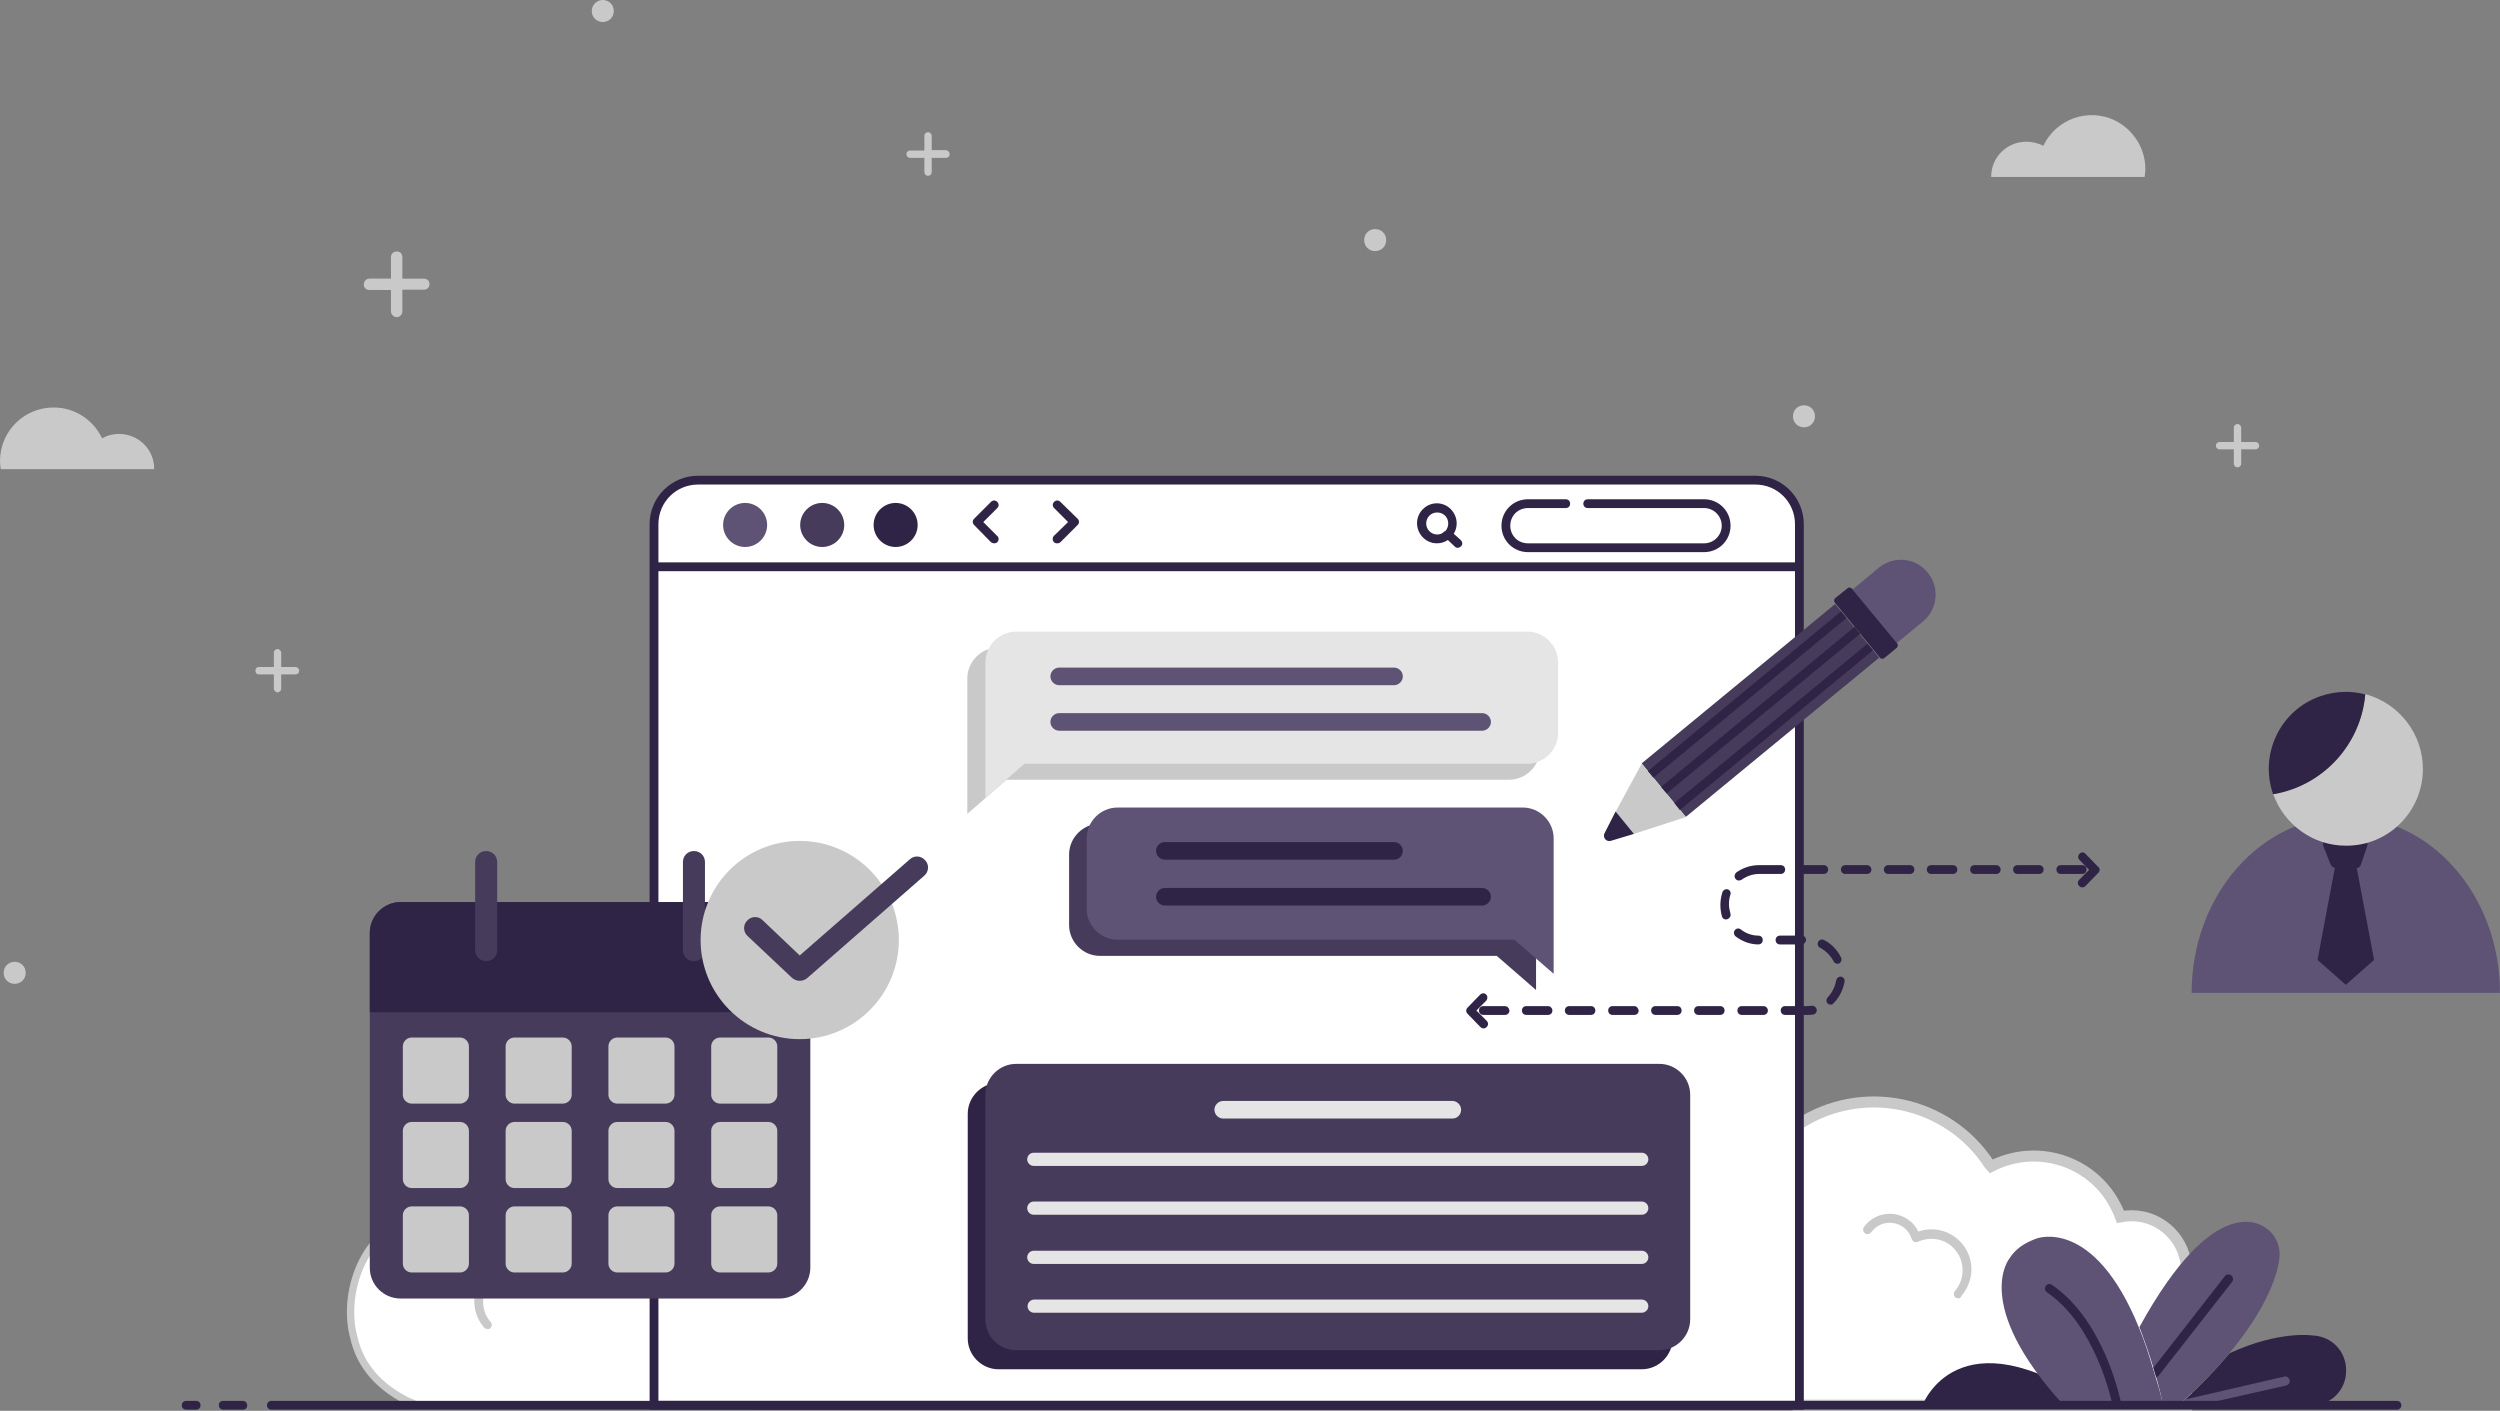 <?xml version="1.0" encoding="utf-8"?>
<!-- Generator: Adobe Illustrator 22.1.0, SVG Export Plug-In . SVG Version: 6.00 Build 0)  -->
<svg version="1.1" id="Layer_1" xmlns="http://www.w3.org/2000/svg" xmlns:xlink="http://www.w3.org/1999/xlink" x="0px" y="0px"
	 viewBox="0 0 681 384.3" style="enable-background:new 0 0 681 384.3;" xml:space="preserve">
<rect x="0" y="0" width="681" height="384.3" fill="#808080" stroke="none"/>
<style type="text/css">
	.st0{fill:#FFFFFF;stroke:#C9C9C9;stroke-width:3;}
	.st1{fill:#C9C9C9;}
	.st2{fill:#FFFFFF;stroke:#C9C9C9;stroke-width:2;}
	.st3{fill:#FFFFFF;}
	.st4{fill:#2F2445;}
	.st5{fill:#5E5375;}
	.st6{fill:#463B5B;}
	.st7{fill:#E5E5E5;}
</style>
<g id="project_managment_illustration" transform="translate(-939 -342)">
	<g id="Grass_1" transform="translate(1428.822 642.164)">
		<path id="Path_725" class="st0" d="M105.8,46.1v36.5H0V6.2C17.3-5.2,40.6-0.4,52,16.9c0.2,0.2,0.3,0.5,0.5,0.7
			c12.3-6.4,27.5-1.7,33.9,10.6c0.5,1,1,2,1.4,3.1c1-0.2,2-0.3,3-0.3C99.1,31,105.8,37.8,105.8,46.1
			C105.8,46.1,105.8,46.1,105.8,46.1L105.8,46.1z"/>
		<path id="Path_726" class="st1" d="M43.6,53.5c-0.7,0-1.2-0.5-1.2-1.2c0-0.3,0.1-0.6,0.3-0.8c3.1-3.6,2.7-9-0.8-12.1
			c-1.6-1.4-3.5-2.1-5.6-2.1c-1.3,0-2.6,0.3-3.7,0.8c-0.6,0.3-1.3,0-1.6-0.6c0-0.1,0-0.1-0.1-0.2c-1-3.3-4.5-5.1-7.8-4.1
			c-1.3,0.4-2.4,1.2-3.2,2.3c-0.4,0.5-1.1,0.7-1.7,0.3c-0.5-0.4-0.7-1.1-0.3-1.7c2.8-3.9,8.2-4.8,12.1-2c1.2,0.8,2.1,1.9,2.7,3.2
			c1.2-0.4,2.4-0.6,3.6-0.6c6,0,10.9,4.9,10.9,10.9c0,2.6-1,5.2-2.7,7.2C44.3,53.3,44,53.5,43.6,53.5z"/>
	</g>
	<g id="Grass_3" transform="translate(1034.5 642.164)">
		<path id="Path_702" class="st2" d="M0.9,64.2C-2.3,52.9,2.8,34.3,19.1,31c1-0.1,2,0,3,0.3c4.7-13,19.2-19.8,32.2-15
			c1.1,0.4,2.1,0.8,3.1,1.4C68.3,0,91.5-5.3,109,5.7c0.2,0.2,0.5,0.3,0.7,0.5v76.5H18.4C18.4,82.6,4,78.3,0.9,64.2z"/>
		<path id="Path_703" class="st1" d="M36.4,61.5c-4-4.6-3.5-11.5,1-15.4c2-1.7,4.6-2.7,7.2-2.7c1.2,0,2.4,0.2,3.6,0.6
			c2.1-4.3,7.3-6.1,11.6-4c1.3,0.6,2.4,1.6,3.2,2.7c0.4,0.5,0.3,1.3-0.3,1.7c-0.5,0.4-1.3,0.3-1.7-0.3c-2-2.8-5.9-3.4-8.7-1.4
			c-1.1,0.8-1.9,1.9-2.3,3.2c-0.2,0.6-0.9,1-1.5,0.8c-0.1,0-0.1,0-0.2-0.1c-1.2-0.6-2.4-0.8-3.7-0.8c-4.7,0-8.5,3.8-8.5,8.6
			c0,2.1,0.7,4.1,2.1,5.6c0.4,0.5,0.3,1.3-0.2,1.7C37.6,62,36.8,61.9,36.4,61.5L36.4,61.5z"/>
	</g>
	<g id="Brower_bar" transform="translate(1115.953 471.592)">
		<path id="Path_704" class="st3" d="M1,13.4c0-6.6,5.4-12,12-12h288c6.6,0,12,5.4,12,12v240H1V13.4z"/>
		<path id="Path_705" class="st4" d="M314.4,254.4H0V13.2C0,5.9,5.9,0,13.2,0h288c7.3,0,13.2,5.9,13.2,13.2v0V254.4z M2.4,252H312
			V13.2c0-6-4.8-10.8-10.8-10.8h-288c-6,0-10.8,4.8-10.8,10.8l0,0V252z"/>
		<path id="Path_706" class="st4" d="M313.2,23.6H1.2V26h312V23.6z"/>
		<g id="Button_bar" transform="translate(20.417 7.407)">
			<path id="Path_707" class="st5" d="M5.6,0c3.3,0,6,2.7,6,6s-2.7,6-6,6s-6-2.7-6-6S2.3,0,5.6,0z"/>
			<path id="Path_708" class="st6" d="M26.6,0c3.3,0,6,2.7,6,6s-2.7,6-6,6s-6-2.7-6-6S23.3,0,26.6,0z"/>
			<path id="Path_709" class="st4" d="M46.6,0c3.3,0,6,2.7,6,6s-2.7,6-6,6s-6-2.7-6-6S43.3,0,46.6,0z"/>
		</g>
		<g id="Search_bar" transform="translate(209.047 6.408)">
			<path id="Path_710" class="st4" d="M78.2,14.4h-48c-4,0-7.2-3.2-7.2-7.2c0-4,3.2-7.2,7.2-7.2h10.3c0.7,0,1.2,0.5,1.2,1.2
				c0,0.7-0.5,1.2-1.2,1.2H30.2c-2.7,0-4.8,2.1-4.8,4.8c0,2.7,2.1,4.8,4.8,4.8c0,0,0,0,0,0h48c2.7,0,4.8-2.2,4.8-4.8
				c0-2.6-2.1-4.8-4.8-4.8H46.5c-0.7,0-1.2-0.5-1.2-1.2c0-0.7,0.5-1.2,1.2-1.2l0,0h31.7c4,0,7.2,3.2,7.2,7.2
				C85.4,11.2,82.2,14.4,78.2,14.4z"/>
			<path id="Path_711" class="st4" d="M11.9,11.1l-1.9-1.7c0.5-0.8,0.8-1.8,0.8-2.8c0-3-2.4-5.5-5.4-5.5C2.5,1.1,0,3.5,0,6.5
				c0,3,2.4,5.5,5.4,5.5c1.1,0,2.1-0.3,3-0.9l1.9,1.8c0.5,0.5,1.2,0.4,1.7-0.1C12.5,12.3,12.4,11.6,11.9,11.1L11.9,11.1z M2.5,6.6
				c0-1.7,1.3-3,3-3c1.7,0,3,1.3,3,3c0,0.8-0.3,1.5-0.8,2.1L7.5,8.7l0,0C7,9.3,6.3,9.6,5.5,9.6C3.9,9.6,2.5,8.3,2.5,6.6L2.5,6.6z"/>
		</g>
		<g id="Arrow_bar" transform="translate(87.996 6.715)">
			<path id="Path_712" class="st4" d="M5.9,11.7c-0.3,0-0.6-0.1-0.9-0.3L0.4,6.7c-0.5-0.5-0.5-1.2,0-1.7c0,0,0,0,0,0L5,0.4
				c0.5-0.5,1.2-0.5,1.7,0s0.5,1.2,0,1.7L2.9,5.9l3.8,3.8c0.5,0.4,0.5,1.2,0,1.7C6.5,11.6,6.2,11.7,5.9,11.7L5.9,11.7z"/>
			<path id="Path_713" class="st4" d="M23,11.7c-0.7,0-1.2-0.5-1.2-1.2c0-0.3,0.1-0.6,0.4-0.9L26,5.9l-3.8-3.8
				c-0.5-0.5-0.5-1.2,0-1.7s1.2-0.5,1.7,0L28.6,5c0.5,0.5,0.5,1.2,0,1.7c0,0,0,0,0,0l-4.7,4.7C23.7,11.6,23.4,11.7,23,11.7z"/>
		</g>
	</g>
	<g id="Dashed_line" transform="translate(1338.371 574.063)">
		<path id="Path_714" class="st4" d="M172.2,5.7l-3.5,3.6c-0.5,0.5-1.2,0.5-1.7,0c0,0,0,0,0,0c-0.5-0.5-0.5-1.2,0-1.7l2.7-2.7
			l-2.6-2.7c-0.5-0.5-0.5-1.2,0-1.7c0.4-0.5,1.2-0.5,1.6,0c0,0,0,0,0,0l3.5,3.6C172.7,4.4,172.7,5.2,172.2,5.7L172.2,5.7z M2.8,43.2
			l2.7-2.7c0.4-0.5,0.4-1.2,0-1.6c-0.4-0.5-1.1-0.5-1.6-0.1l-3.5,3.6c-0.5,0.5-0.5,1.2,0,1.7l3.5,3.6c0.5,0.5,1.2,0.5,1.7,0
			c0,0,0,0,0,0c0.5-0.5,0.5-1.2,0-1.7L2.8,43.2z M132.6,3.6h-5.9c-0.7,0-1.2,0.5-1.2,1.2c0,0.7,0.5,1.2,1.2,1.2h5.9
			c0.7,0,1.2-0.5,1.2-1.2C133.8,4.1,133.3,3.6,132.6,3.6z M120.9,3.6H115c-0.7,0-1.2,0.5-1.2,1.2c0,0.7,0.5,1.2,1.2,1.2h5.9
			c0.7,0,1.2-0.5,1.2-1.2C122.1,4.1,121.6,3.6,120.9,3.6z M109.2,3.6h-5.9c-0.7,0-1.2,0.5-1.2,1.2c0,0.7,0.5,1.2,1.2,1.2h5.9
			c0.7,0,1.2-0.5,1.2-1.2C110.4,4.1,109.8,3.6,109.2,3.6z M91.5,6h5.9c0.7,0,1.2-0.5,1.2-1.2c0-0.7-0.5-1.2-1.2-1.2h-5.9
			c-0.7,0-1.2,0.5-1.2,1.2C90.3,5.5,90.9,6,91.5,6z M169,4.8c0-0.7-0.5-1.2-1.2-1.2c0,0,0,0,0,0H162c-0.7,0-1.2,0.5-1.2,1.2
			c0,0.7,0.5,1.2,1.2,1.2h5.9C168.5,6,169,5.5,169,4.8L169,4.8z M144.4,3.6h-5.9c-0.7,0-1.2,0.5-1.2,1.2c0,0.7,0.5,1.2,1.2,1.2h5.9
			c0.7,0,1.2-0.5,1.2-1.2C145.6,4.1,145,3.6,144.4,3.6z M156.1,3.6h-5.9c-0.7,0-1.2,0.5-1.2,1.2c0,0.7,0.5,1.2,1.2,1.2h5.9
			c0.7,0,1.2-0.5,1.2-1.2C157.3,4.1,156.8,3.6,156.1,3.6z M45.8,42h-5.9c-0.7,0-1.2,0.5-1.2,1.2c0,0.7,0.5,1.2,1.2,1.2h5.9
			c0.7,0,1.2-0.5,1.2-1.2C46.9,42.5,46.4,42,45.8,42z M57.5,42h-5.9c-0.7,0-1.2,0.5-1.2,1.2c0,0.7,0.5,1.2,1.2,1.2h5.9
			c0.7,0,1.2-0.5,1.2-1.2C58.7,42.5,58.2,42,57.5,42L57.5,42z M22.3,42h-5.9c-0.7,0-1.2,0.5-1.2,1.2c0,0.7,0.5,1.2,1.2,1.2h5.9
			c0.7,0,1.2-0.5,1.2-1.2C23.5,42.5,22.9,42,22.3,42L22.3,42z M69.2,42h-5.9c-0.7,0-1.2,0.5-1.2,1.2c0,0.7,0.5,1.2,1.2,1.2h5.9
			c0.7,0,1.2-0.5,1.2-1.2C70.4,42.5,69.9,42,69.2,42z M10.5,42H4.7c-0.7,0-1.2,0.5-1.2,1.2c0,0.7,0.5,1.2,1.2,1.2h5.9
			c0.7,0,1.2-0.5,1.2-1.2C11.7,42.5,11.2,42,10.5,42z M34,42h-5.9c-0.7,0-1.2,0.5-1.2,1.2c0,0.7,0.5,1.2,1.2,1.2H34
			c0.7,0,1.2-0.5,1.2-1.2C35.2,42.5,34.7,42,34,42z M81,42h-5.9c-0.7,0-1.2,0.5-1.2,1.2c0,0.7,0.5,1.2,1.2,1.2H81
			c0.7,0,1.2-0.5,1.2-1.2C82.2,42.5,81.6,42,81,42L81,42z M74.3,7.8c0.2,0,0.5-0.1,0.7-0.2c1.4-1,3.1-1.6,4.8-1.6h5.9
			c0.7,0,1.2-0.5,1.2-1.2c0-0.7-0.5-1.2-1.2-1.2h-5.9c-2.2,0-4.4,0.7-6.2,2C73.2,6,73,6.5,73.2,7C73.4,7.5,73.8,7.8,74.3,7.8z
			 M100.1,29.8c0.3,0.6,1,0.8,1.5,0.6c0.2-0.1,0.4-0.3,0.5-0.5c0.2-0.4,0.2-0.8,0-1.2c-1-2-2.6-3.7-4.6-4.7
			c-0.6-0.3-1.3-0.1-1.6,0.5c0,0,0,0,0,0c-0.3,0.6-0.1,1.3,0.5,1.6C98.1,27,99.3,28.3,100.1,29.8L100.1,29.8z M102.2,34
			c-0.3-0.1-0.6,0-0.9,0.2c-0.3,0.2-0.4,0.5-0.5,0.8c-0.3,1.7-1.1,3.4-2.3,4.6c-0.3,0.3-0.4,0.9-0.3,1.3c0.2,0.4,0.6,0.7,1.1,0.7
			c0.3,0,0.6-0.1,0.8-0.4c1.6-1.6,2.6-3.7,3-5.9C103.2,34.7,102.8,34.1,102.2,34L102.2,34z M71.3,10.2C70.7,10,70,10.4,69.8,11
			c0,0,0,0,0,0c-0.7,2.2-0.7,4.5-0.1,6.6c0.1,0.5,0.6,0.8,1.1,0.8c0.1,0,0.2,0,0.4-0.1c0.6-0.2,1-0.9,0.8-1.5
			c-0.2-0.8-0.4-1.7-0.4-2.5c0-0.9,0.1-1.8,0.4-2.7c0.1-0.3,0.1-0.6-0.1-0.9C71.8,10.5,71.6,10.3,71.3,10.2L71.3,10.2z M79.6,25.2
			c0.7,0,1.2-0.5,1.2-1.2c0-0.7-0.5-1.2-1.2-1.2c-1.7,0-3.4-0.6-4.8-1.7c-0.5-0.4-1.2-0.3-1.6,0.2c0,0,0,0,0,0
			c-0.4,0.5-0.3,1.3,0.2,1.7C75.2,24.4,77.4,25.2,79.6,25.2L79.6,25.2z M92.6,24c0-0.7-0.5-1.2-1.2-1.2c0,0,0,0,0,0h-5.9
			c-0.7,0-1.2,0.5-1.2,1.2c0,0.7,0.5,1.2,1.2,1.2h5.9C92,25.2,92.5,24.7,92.6,24L92.6,24z M94,41.9C93.6,42,93.2,42,92.8,42h-5.9
			c-0.7,0-1.2,0.5-1.2,1.2c0,0.7,0.5,1.2,1.2,1.2h5.9c0.6,0,1.1,0,1.7-0.1c0.7-0.1,1.1-0.7,1-1.4C95.3,42.2,94.7,41.8,94,41.9
			C94.1,41.9,94,41.9,94,41.9L94,41.9z"/>
	</g>
	<g id="back_style">
		<path id="Path_715" class="st1" d="M943,604c1.7,0,3,1.3,3,3s-1.3,3-3,3s-3-1.3-3-3S941.3,604,943,604z"/>
		<path id="Path_716" class="st1" d="M1103.2,342c1.7,0,3,1.3,3,3s-1.3,3-3,3s-3-1.3-3-3S1101.6,342,1103.2,342z"/>
		<path id="Path_717" class="st1" d="M1313.6,404.4c1.7,0,3,1.3,3,3s-1.3,3-3,3s-3-1.3-3-3S1311.9,404.4,1313.6,404.4z"/>
		<path id="Path_718" class="st1" d="M1430.4,452.4c1.7,0,3,1.3,3,3s-1.3,3-3,3s-3-1.3-3-3S1428.7,452.4,1430.4,452.4z"/>
		<path id="Path_719" class="st1" d="M1554.4,463.4c0,0.6-0.5,1-1,1l0,0h-3.9v3.9c0,0.6-0.5,1-1,1c-0.6,0-1-0.5-1-1v-3.9h-3.9
			c-0.6,0-1-0.5-1-1c0-0.6,0.5-1,1-1h3.9v-3.9c0-0.6,0.5-1,1-1s1,0.5,1,1c0,0,0,0,0,0v3.9h3.9
			C1553.9,462.4,1554.4,462.8,1554.4,463.4C1554.4,463.4,1554.4,463.4,1554.4,463.4z"/>
		<path id="Path_720" class="st1" d="M1056,419.4c0,0.9-0.7,1.5-1.5,1.5h-5.9v5.9c0,0.9-0.7,1.6-1.5,1.6s-1.6-0.7-1.6-1.6V421h-5.9
			c-0.9,0-1.5-0.7-1.5-1.5c0-0.9,0.7-1.6,1.5-1.6h5.9V412c0-0.9,0.7-1.5,1.6-1.5s1.5,0.7,1.5,1.5v5.9h5.9
			C1055.3,417.9,1056,418.5,1056,419.4C1056,419.4,1056,419.4,1056,419.4z"/>
		<path id="Path_721" class="st1" d="M1020.5,524.7c0,0.6-0.4,1-1,1c0,0,0,0,0,0h-3.9v3.9c0,0.6-0.5,1-1,1s-1-0.5-1-1l0,0v-3.9h-3.9
			c-0.6,0.1-1.1-0.3-1.1-0.9c-0.1-0.6,0.3-1.1,0.9-1.1c0.1,0,0.1,0,0.2,0h3.9v-3.9c0-0.6,0.5-1,1-1s1,0.5,1,1v3.9h3.9
			C1020,523.7,1020.5,524.1,1020.5,524.7C1020.5,524.7,1020.5,524.7,1020.5,524.7L1020.5,524.7z"/>
		<path id="Path_722" class="st1" d="M1197.7,384c0,0.6-0.5,1-1,1h-3.9v3.9c0,0.6-0.5,1-1,1c-0.6,0-1-0.5-1-1V385h-3.9
			c-0.6,0-1-0.5-1-1c0-0.6,0.5-1,1-1c0,0,0,0,0,0h3.9V379c0-0.6,0.5-1,1-1s1,0.5,1,1c0,0,0,0,0,0v3.9h3.9
			C1197.2,383,1197.7,383.4,1197.7,384z"/>
		<path id="Path_723" class="st1" d="M953.6,453c5.7,0,10.8,3.3,13.2,8.4c1.4-0.8,3-1.2,4.6-1.2c5.3,0,9.6,4.2,9.6,9.5c0,0,0,0,0,0
			v0.1h-41.8c-0.1-0.8-0.2-1.6-0.2-2.4C939.1,459.4,945.6,453,953.6,453z"/>
		<path id="Path_724" class="st1" d="M1523.4,387.8c0,0.8-0.1,1.6-0.2,2.4h-41.8v-0.1c0-5.3,4.3-9.5,9.6-9.5c0,0,0,0,0,0
			c1.6,0,3.2,0.4,4.6,1.1c3.5-7.3,12.2-10.4,19.5-6.9C1520.1,377.3,1523.3,382.3,1523.4,387.8z"/>
	</g>
	<g id="Grass_2" transform="translate(1462.675 674.8)">
		<path id="Path_727" class="st4" d="M115.4,40.7c0,5.2-4.2,9.3-9.3,9.3l0,0H69.8l1.8-1.6c4.3-3.9,8.4-8.2,12.1-12.6
			c13.7-6.3,22.7-4.8,22.7-4.8c5,0.2,8.9,4.2,9,9.2L115.4,40.7z"/>
		<path id="Path_728" class="st4" d="M0,50c0,0,9.5-25.8,47.2,0H0z"/>
		<path id="Path_729" class="st5" d="M65.6,50H38.5C13.3,22.5,23.7,10,23.7,10c1.7-2.7,4.1-4.2,7.3-5.4c0,0,15.6-6.2,28,24.3
			c1.5,3.6,2.7,7.3,3.8,11.1c0.3,0.8,0.5,1.7,0.8,2.6C64.3,44.8,65,47.3,65.6,50z"/>
		<path id="Path_730" class="st4" d="M51.8,50c-0.5-2.3-4.9-21.9-17.9-30.8c-0.6-0.4-0.7-1.1-0.3-1.7c0.4-0.6,1.1-0.7,1.7-0.3
			c14.5,10,18.7,31.7,18.9,32.6c0,0.1,0,0.1,0,0.2L51.8,50z"/>
		<path id="Path_731" class="st5" d="M83.7,35.7c-3.8,4.5-7.8,8.7-12.1,12.6L69.8,50h-4.2c-0.3-1.3-0.6-2.5-0.9-3.8s-0.7-2.6-1-3.8
			c-0.3-0.9-0.5-1.7-0.8-2.6c-1.1-3.8-2.4-7.4-3.8-11.1C79.8-9,92.7,0.9,93.9,2L94,2c2.1,1.7,3.3,4.2,3.3,6.9
			C97.3,8.9,97.6,19,83.7,35.7z"/>
		<path id="Path_732" class="st4" d="M84.4,16.3L64.3,42c-0.2,0.2-0.4,0.3-0.6,0.4c-0.3-0.9-0.5-1.7-0.8-2.6l19.5-25
			c0.4-0.5,1.2-0.6,1.7-0.2S84.8,15.8,84.4,16.3C84.4,16.3,84.4,16.3,84.4,16.3L84.4,16.3z"/>
		<path id="Path_733" class="st5" d="M99.1,44.6L75.2,50h-5.4l1.8-1.6l26.9-6.2c0.7-0.2,1.3,0.2,1.5,0.9
			C100.2,43.8,99.8,44.4,99.1,44.6L99.1,44.6L99.1,44.6z"/>
	</g>
	<g id="divide_earth" transform="translate(988.525 723.6)">
		<path id="Path_734" class="st4" d="M603.4,2.4h-579c-0.7,0-1.2-0.5-1.2-1.2c0-0.7,0.5-1.2,1.2-1.2h579c0.7,0,1.2,0.5,1.2,1.2
			C604.6,1.9,604.1,2.4,603.4,2.4z"/>
		<path id="Path_735" class="st4" d="M16.7,2.4h-5.4c-0.7,0-1.2-0.5-1.2-1.2C10,0.5,10.6,0,11.2,0h5.4c0.7,0,1.2,0.5,1.2,1.2
			C17.9,1.9,17.3,2.4,16.7,2.4z"/>
		<path id="Path_736" class="st4" d="M3.9,2.4H1.2C0.5,2.4,0,1.9,0,1.2C0,0.5,0.5,0,1.2,0h2.7c0.7,0,1.2,0.5,1.2,1.2
			C5.1,1.9,4.6,2.4,3.9,2.4z"/>
	</g>
	<g id="Chat_1" transform="translate(1202.493 518.398)">
		<path id="Path_737" class="st1" d="M0,45.3V8.4C0,3.8,3.8,0,8.4,0h139.2c4.6,0,8.4,3.8,8.4,8.4v19.2c0,4.6-3.8,8.4-8.4,8.4H10.7
			L0,45.3z"/>
		<path id="Path_738" class="st1" d="M17.7,12.2L17.7,12.2c0-1.3,1.1-2.4,2.4-2.4h91.2c1.3,0,2.4,1.1,2.4,2.4l0,0
			c0,1.3-1.1,2.4-2.4,2.4H20.1C18.8,14.6,17.7,13.5,17.7,12.2z M20.1,27h115.2c1.3,0,2.4-1.1,2.4-2.4l0,0c0-1.3-1.1-2.4-2.4-2.4
			H20.1c-1.3,0-2.4,1.1-2.4,2.4l0,0C17.7,25.9,18.8,27,20.1,27C20.1,27,20.1,27,20.1,27L20.1,27z"/>
	</g>
	<g id="Chat_1-2" transform="translate(1207.431 514.05)">
		<path id="Path_739" class="st7" d="M0,45.3V8.4C0,3.8,3.8,0,8.4,0h139.2c4.6,0,8.4,3.8,8.4,8.4v19.2c0,4.6-3.8,8.4-8.4,8.4h-137
			L0,45.3z"/>
		<path id="Path_740" class="st5" d="M17.7,12.2L17.7,12.2c0-1.3,1.1-2.4,2.4-2.4h91.2c1.3,0,2.4,1.1,2.4,2.4l0,0
			c0,1.3-1.1,2.4-2.4,2.4H20.1C18.8,14.6,17.7,13.5,17.7,12.2z M20.1,27h115.2c1.3,0,2.4-1.1,2.4-2.4l0,0c0-1.3-1.1-2.4-2.4-2.4
			H20.1c-1.3,0-2.4,1.1-2.4,2.4l0,0C17.7,25.9,18.8,27,20.1,27C20.1,27,20.1,27,20.1,27L20.1,27z"/>
	</g>
	<g id="Description" transform="translate(1202.614 636.993)">
		<path id="Path_741" class="st4" d="M0,69.6V8.4C0,3.8,3.8,0,8.4,0h175.2c4.6,0,8.4,3.8,8.4,8.4v61.2c0,4.6-3.8,8.4-8.4,8.4H8.4
			C3.8,78,0,74.2,0,69.6z"/>
		<path id="Path_742" class="st4" d="M127.2,14.9H64.8c-1.3,0-2.4-1.1-2.4-2.4l0,0c0-1.3,1.1-2.4,2.4-2.4h62.4
			c1.3,0,2.4,1.1,2.4,2.4l0,0C129.6,13.9,128.5,14.9,127.2,14.9z M180.6,26L180.6,26c0-1-0.8-1.8-1.8-1.8H13.2
			c-1,0.1-1.7,0.8-1.7,1.8l0,0c0,1,0.8,1.8,1.8,1.8h165.6C179.8,27.8,180.6,27,180.6,26L180.6,26z M180.6,39.3L180.6,39.3
			c0-1-0.8-1.8-1.8-1.8H13.2c-1,0-1.8,0.8-1.8,1.8l0,0c0,1,0.8,1.8,1.8,1.8h165.6C179.8,41.1,180.6,40.3,180.6,39.3L180.6,39.3z
			 M180.6,52.7L180.6,52.7c0-1-0.8-1.8-1.8-1.8H13.2c-1,0-1.8,0.8-1.8,1.8l0,0c0,1,0.8,1.8,1.8,1.8h165.6
			C179.8,54.5,180.6,53.7,180.6,52.7L180.6,52.7z M180.6,66L180.6,66c0-1-0.8-1.8-1.8-1.8H13.2c-1,0-1.8,0.8-1.8,1.8l0,0
			c0,1,0.8,1.8,1.8,1.8h165.6C179.8,67.8,180.6,67,180.6,66L180.6,66z"/>
	</g>
	<g id="Description-2" transform="translate(1207.408 631.797)">
		<path id="Path_743" class="st6" d="M0,69.6V8.4C0,3.8,3.8,0,8.4,0h175.2c4.6,0,8.4,3.8,8.4,8.4v61.2c0,4.6-3.8,8.4-8.4,8.4H8.4
			C3.8,78,0,74.2,0,69.6z"/>
		<path id="Path_744" class="st7" d="M127.2,14.9H64.8c-1.3,0-2.4-1.1-2.4-2.4l0,0c0-1.3,1.1-2.4,2.4-2.4h62.4
			c1.3,0,2.4,1.1,2.4,2.4l0,0C129.6,13.9,128.5,14.9,127.2,14.9z M180.6,26L180.6,26c0-1-0.8-1.8-1.8-1.8H13.2c-1,0-1.8,0.8-1.8,1.8
			l0,0l0,0c0,1,0.8,1.8,1.8,1.8h165.6C179.8,27.8,180.6,27,180.6,26L180.6,26z M180.6,39.3L180.6,39.3c0-1-0.8-1.8-1.8-1.8H13.2
			c-1,0-1.8,0.8-1.8,1.8l0,0c0,1,0.8,1.8,1.8,1.8h165.6C179.8,41.1,180.6,40.3,180.6,39.3L180.6,39.3z M180.6,52.7L180.6,52.7
			c0-1-0.8-1.8-1.8-1.8H13.2c-1,0-1.8,0.8-1.8,1.8l0,0c0,1,0.8,1.8,1.8,1.8h165.6C179.8,54.5,180.6,53.7,180.6,52.7L180.6,52.7z
			 M180.6,66L180.6,66c0-1-0.8-1.8-1.8-1.8H13.2c-1,0.1-1.7,0.9-1.7,1.8l0,0c0,1,0.8,1.8,1.8,1.8h165.6
			C179.8,67.7,180.6,67,180.6,66L180.6,66z"/>
	</g>
	<g id="Chat_2" transform="translate(1230.222 566.381)">
		<path id="Path_745" class="st6" d="M116.5,36H8.4C3.8,36,0,32.2,0,27.6V8.4C0,3.8,3.8,0,8.4,0h110.4c4.6,0,8.4,3.8,8.4,8.4v36.9
			L116.5,36z"/>
		<path id="Path_746" class="st6" d="M83.7,14.3H21.3c-1.3,0-2.4-1.1-2.4-2.4l0,0c0-1.3,1.1-2.4,2.4-2.4h62.4c1.3,0,2.4,1.1,2.4,2.4
			l0,0C86.1,13.2,85,14.3,83.7,14.3z M110.1,24.3L110.1,24.3c0-1.3-1.1-2.4-2.4-2.4H21.3c-1.3,0-2.4,1.1-2.4,2.4l0,0
			c0,1.3,1.1,2.4,2.4,2.4h86.4C109,26.7,110.1,25.6,110.1,24.3C110.1,24.3,110.1,24.3,110.1,24.3L110.1,24.3z"/>
	</g>
	<g id="Chat_2-2" transform="translate(1235.016 561.973)">
		<path id="Path_747" class="st5" d="M116.5,36H8.4C3.8,36,0,32.2,0,27.6V8.4C0,3.8,3.8,0,8.4,0h110.4c4.6,0,8.4,3.8,8.4,8.4v36.9
			L116.5,36z"/>
		<path id="Path_748" class="st4" d="M83.7,14.2H21.3c-1.3,0-2.4-1.1-2.4-2.4l0,0c0-1.3,1.1-2.4,2.4-2.4h62.4c1.3,0,2.4,1.1,2.4,2.4
			l0,0C86.1,13.2,85,14.2,83.7,14.2z M110.1,24.3L110.1,24.3c0-1.3-1.1-2.4-2.4-2.4H21.3c-1.3,0-2.4,1.1-2.4,2.4l0,0
			c0,1.3,1.1,2.4,2.4,2.4h86.4C109,26.7,110.1,25.6,110.1,24.3C110.1,24.3,110.1,24.3,110.1,24.3L110.1,24.3z"/>
	</g>
	<g id="Calender" transform="translate(1039.731 573.823)">
		<path id="Path_749" class="st6" d="M0,113.5V22.3c0-4.6,3.8-8.4,8.4-8.4h103.2c4.6,0,8.4,3.8,8.4,8.4v91.2c0,4.6-3.8,8.4-8.4,8.4
			H8.4C3.8,121.9,0,118.2,0,113.5z"/>
		<path id="Path_750" class="st4" d="M8.4,13.9h103.2c4.6,0,8.4,3.8,8.4,8.4v21.6H0V22.3C0,17.7,3.8,13.9,8.4,13.9z"/>
		<path id="Path_751" class="st6" d="M85.3,27V3c0-1.7,1.3-3,3-3l0,0c1.7,0,3,1.3,3,3v24c0,1.7-1.3,3-3,3l0,0
			C86.6,30,85.3,28.7,85.3,27z M28.7,27V3c0-1.7,1.3-3,3-3l0,0c1.7,0,3,1.3,3,3c0,0,0,0,0,0v24c0,1.7-1.3,3-3,3c0,0,0,0,0,0l0,0
			C30.1,30,28.7,28.7,28.7,27z"/>
		<path id="Path_752" class="st1" d="M9,66.4V53.2c0-1.3,1.1-2.4,2.4-2.4h13.2c1.3,0,2.4,1.1,2.4,2.4v13.2c0,1.3-1.1,2.4-2.4,2.4
			H11.4C10.1,68.8,9,67.7,9,66.4z M39.4,68.8h13.2c1.3,0,2.4-1.1,2.4-2.4V53.2c0-1.3-1.1-2.4-2.4-2.4H39.4c-1.3,0-2.4,1.1-2.4,2.4
			v13.2C37,67.7,38.1,68.8,39.4,68.8L39.4,68.8z M67.4,68.8h13.2c1.3,0,2.4-1.1,2.4-2.4V53.2c0-1.3-1.1-2.4-2.4-2.4H67.4
			c-1.3,0-2.4,1.1-2.4,2.4v13.2C65,67.7,66.1,68.8,67.4,68.8L67.4,68.8z M95.4,68.8h13.2c1.3,0,2.4-1.1,2.4-2.4V53.2
			c0-1.3-1.1-2.4-2.4-2.4H95.4c-1.3,0-2.4,1.1-2.4,2.4v13.2C93,67.7,94.1,68.8,95.4,68.8L95.4,68.8z M9,89.4V76.2
			c0-1.3,1.1-2.4,2.4-2.4h13.2c1.3,0,2.4,1.1,2.4,2.4v13.2c0,1.3-1.1,2.4-2.4,2.4H11.4C10.1,91.8,9,90.7,9,89.4L9,89.4z M39.4,91.8
			h13.2c1.3,0,2.4-1.1,2.4-2.4V76.2c0-1.3-1.1-2.4-2.4-2.4H39.4c-1.3,0-2.4,1.1-2.4,2.4v13.2C37,90.7,38.1,91.8,39.4,91.8z
			 M67.4,91.8h13.2c1.3,0,2.4-1.1,2.4-2.4V76.2c0-1.3-1.1-2.4-2.4-2.4H67.4c-1.3,0-2.4,1.1-2.4,2.4v13.2
			C65,90.7,66.1,91.8,67.4,91.8L67.4,91.8z M95.4,91.8h13.2c1.3,0,2.4-1.1,2.4-2.4V76.2c0-1.3-1.1-2.4-2.4-2.4H95.4
			c-1.3,0-2.4,1.1-2.4,2.4v13.2C93,90.7,94.1,91.8,95.4,91.8L95.4,91.8z M9,112.4V99.2c0-1.3,1.1-2.4,2.4-2.4h13.2
			c1.3,0,2.4,1.1,2.4,2.4v13.2c0,1.3-1.1,2.4-2.4,2.4H11.4C10.1,114.8,9,113.7,9,112.4z M39.4,114.8h13.2c1.3,0,2.4-1.1,2.4-2.4
			V99.2c0-1.3-1.1-2.4-2.4-2.4H39.4c-1.3,0-2.4,1.1-2.4,2.4v13.2C37,113.7,38.1,114.8,39.4,114.8z M67.4,114.8h13.2
			c1.3,0,2.4-1.1,2.4-2.4V99.2c0-1.3-1.1-2.4-2.4-2.4H67.4c-1.3,0-2.4,1.1-2.4,2.4v13.2C65,113.7,66.1,114.8,67.4,114.8L67.4,114.8z
			 M95.4,114.8h13.2c1.3,0,2.4-1.1,2.4-2.4V99.2c0-1.3-1.1-2.4-2.4-2.4H95.4c-1.3,0-2.4,1.1-2.4,2.4v13.2
			C93,113.7,94.1,114.8,95.4,114.8L95.4,114.8z"/>
	</g>
	<g id="Attach_tick" transform="translate(1129.845 571.066)">
		<path id="Path_753" class="st1" d="M27,0c14.9,0,27,12.1,27,27S41.9,54,27,54S0,41.9,0,27S12.1,0,27,0L27,0z"/>
		<path id="Path_754" class="st6" d="M27,38.1c-0.8,0-1.5-0.3-2.1-0.8L12.9,26c-1.3-1.1-1.4-3-0.3-4.2c1.1-1.3,3-1.4,4.2-0.3
			c0.1,0.1,0.1,0.1,0.2,0.2l10,9.5L57,5c1.2-1.1,3.1-1,4.2,0.3c1.1,1.2,1,3.1-0.3,4.2l0,0L29,37.4C28.4,37.9,27.7,38.1,27,38.1
			L27,38.1z"/>
	</g>
	<g id="Pencil" transform="translate(1375.888 494.546)">
		<path id="Path_758" class="st5" d="M79.8,22.6L67.8,8l7.1-5.9c4-3.3,10-2.8,13.3,1.3c0,0,0,0,0,0l0,0c3.3,4,2.8,9.9-1.2,13.3
			L79.8,22.6z"/>
		<path id="Path_759" class="st6" d="M63,12l12,14.6L22.3,70l-12-14.6L63,12z"/>
		<path id="Path_760" class="st4" d="M67.6,7.8l12.3,14.9c0.3,0.4,0.2,0.9-0.1,1.2c0,0,0,0,0,0l-3.4,2.8c-0.4,0.3-0.9,0.3-1.2-0.1
			l-12.3-15c-0.3-0.4-0.2-0.9,0.1-1.2c0,0,0,0,0,0l3.5-2.8C66.8,7.4,67.3,7.5,67.6,7.8C67.6,7.8,67.6,7.8,67.6,7.8L67.6,7.8z"/>
		<path id="Path_761" class="st1" d="M22.4,70L8.2,74.6l-5-6l7.1-13.1L22.4,70z"/>
		<path id="Path_762" class="st4" d="M8.2,74.6l-6.3,1.9c-0.8,0.2-1.6-0.2-1.8-1C0,75.1,0,74.7,0.2,74.4l3-5.9L8.2,74.6z"/>
		<path id="Path_763" class="st4" d="M64.6,14l1.5,1.8L13.5,59.3L12,57.5L64.6,14z M15.6,61.8l1.5,1.8l52.7-43.5l-1.5-1.9L15.6,61.8
			z M19.2,66.2l1.5,1.9l52.6-43.5l-1.5-1.8L19.2,66.2z"/>
	</g>
	<g id="Manager_Avatar" transform="translate(1535.997 530.466)">
		<path id="Path_764" class="st5" d="M0,82c0-26.5,18.8-48,42-48s42,21.5,42,48H0z"/>
		<path id="Path_765" class="st4" d="M49.7,73L42,79.8L34.3,73l4.7-25h0.3c-0.6,0-1.1-0.4-1.4-0.9l-2-5c-0.3-0.8,0.1-1.6,0.8-1.9
			c0.2-0.1,0.4-0.1,0.5-0.1h9.2c0.8,0,1.5,0.6,1.5,1.5c0,0.2,0,0.3-0.1,0.5l-1.7,5c-0.2,0.6-0.8,1-1.4,1H45L49.7,73z"/>
		<path id="Path_766" class="st1" d="M63,21c0,11.6-9.4,21-21,20.9c-8.9,0-16.8-5.7-19.8-14.1c13.6-2.3,23.9-13.5,25.1-27.2
			C56.5,3.1,63,11.4,63,21z"/>
		<path id="Path_767" class="st4" d="M22.2,27.9C18.4,17,24.1,5,35,1.2C37.3,0.4,39.6,0,42,0c1.8,0,3.5,0.2,5.3,0.7
			C46.1,14.4,35.8,25.6,22.2,27.9L22.2,27.9z"/>
	</g>
</g>
</svg>
